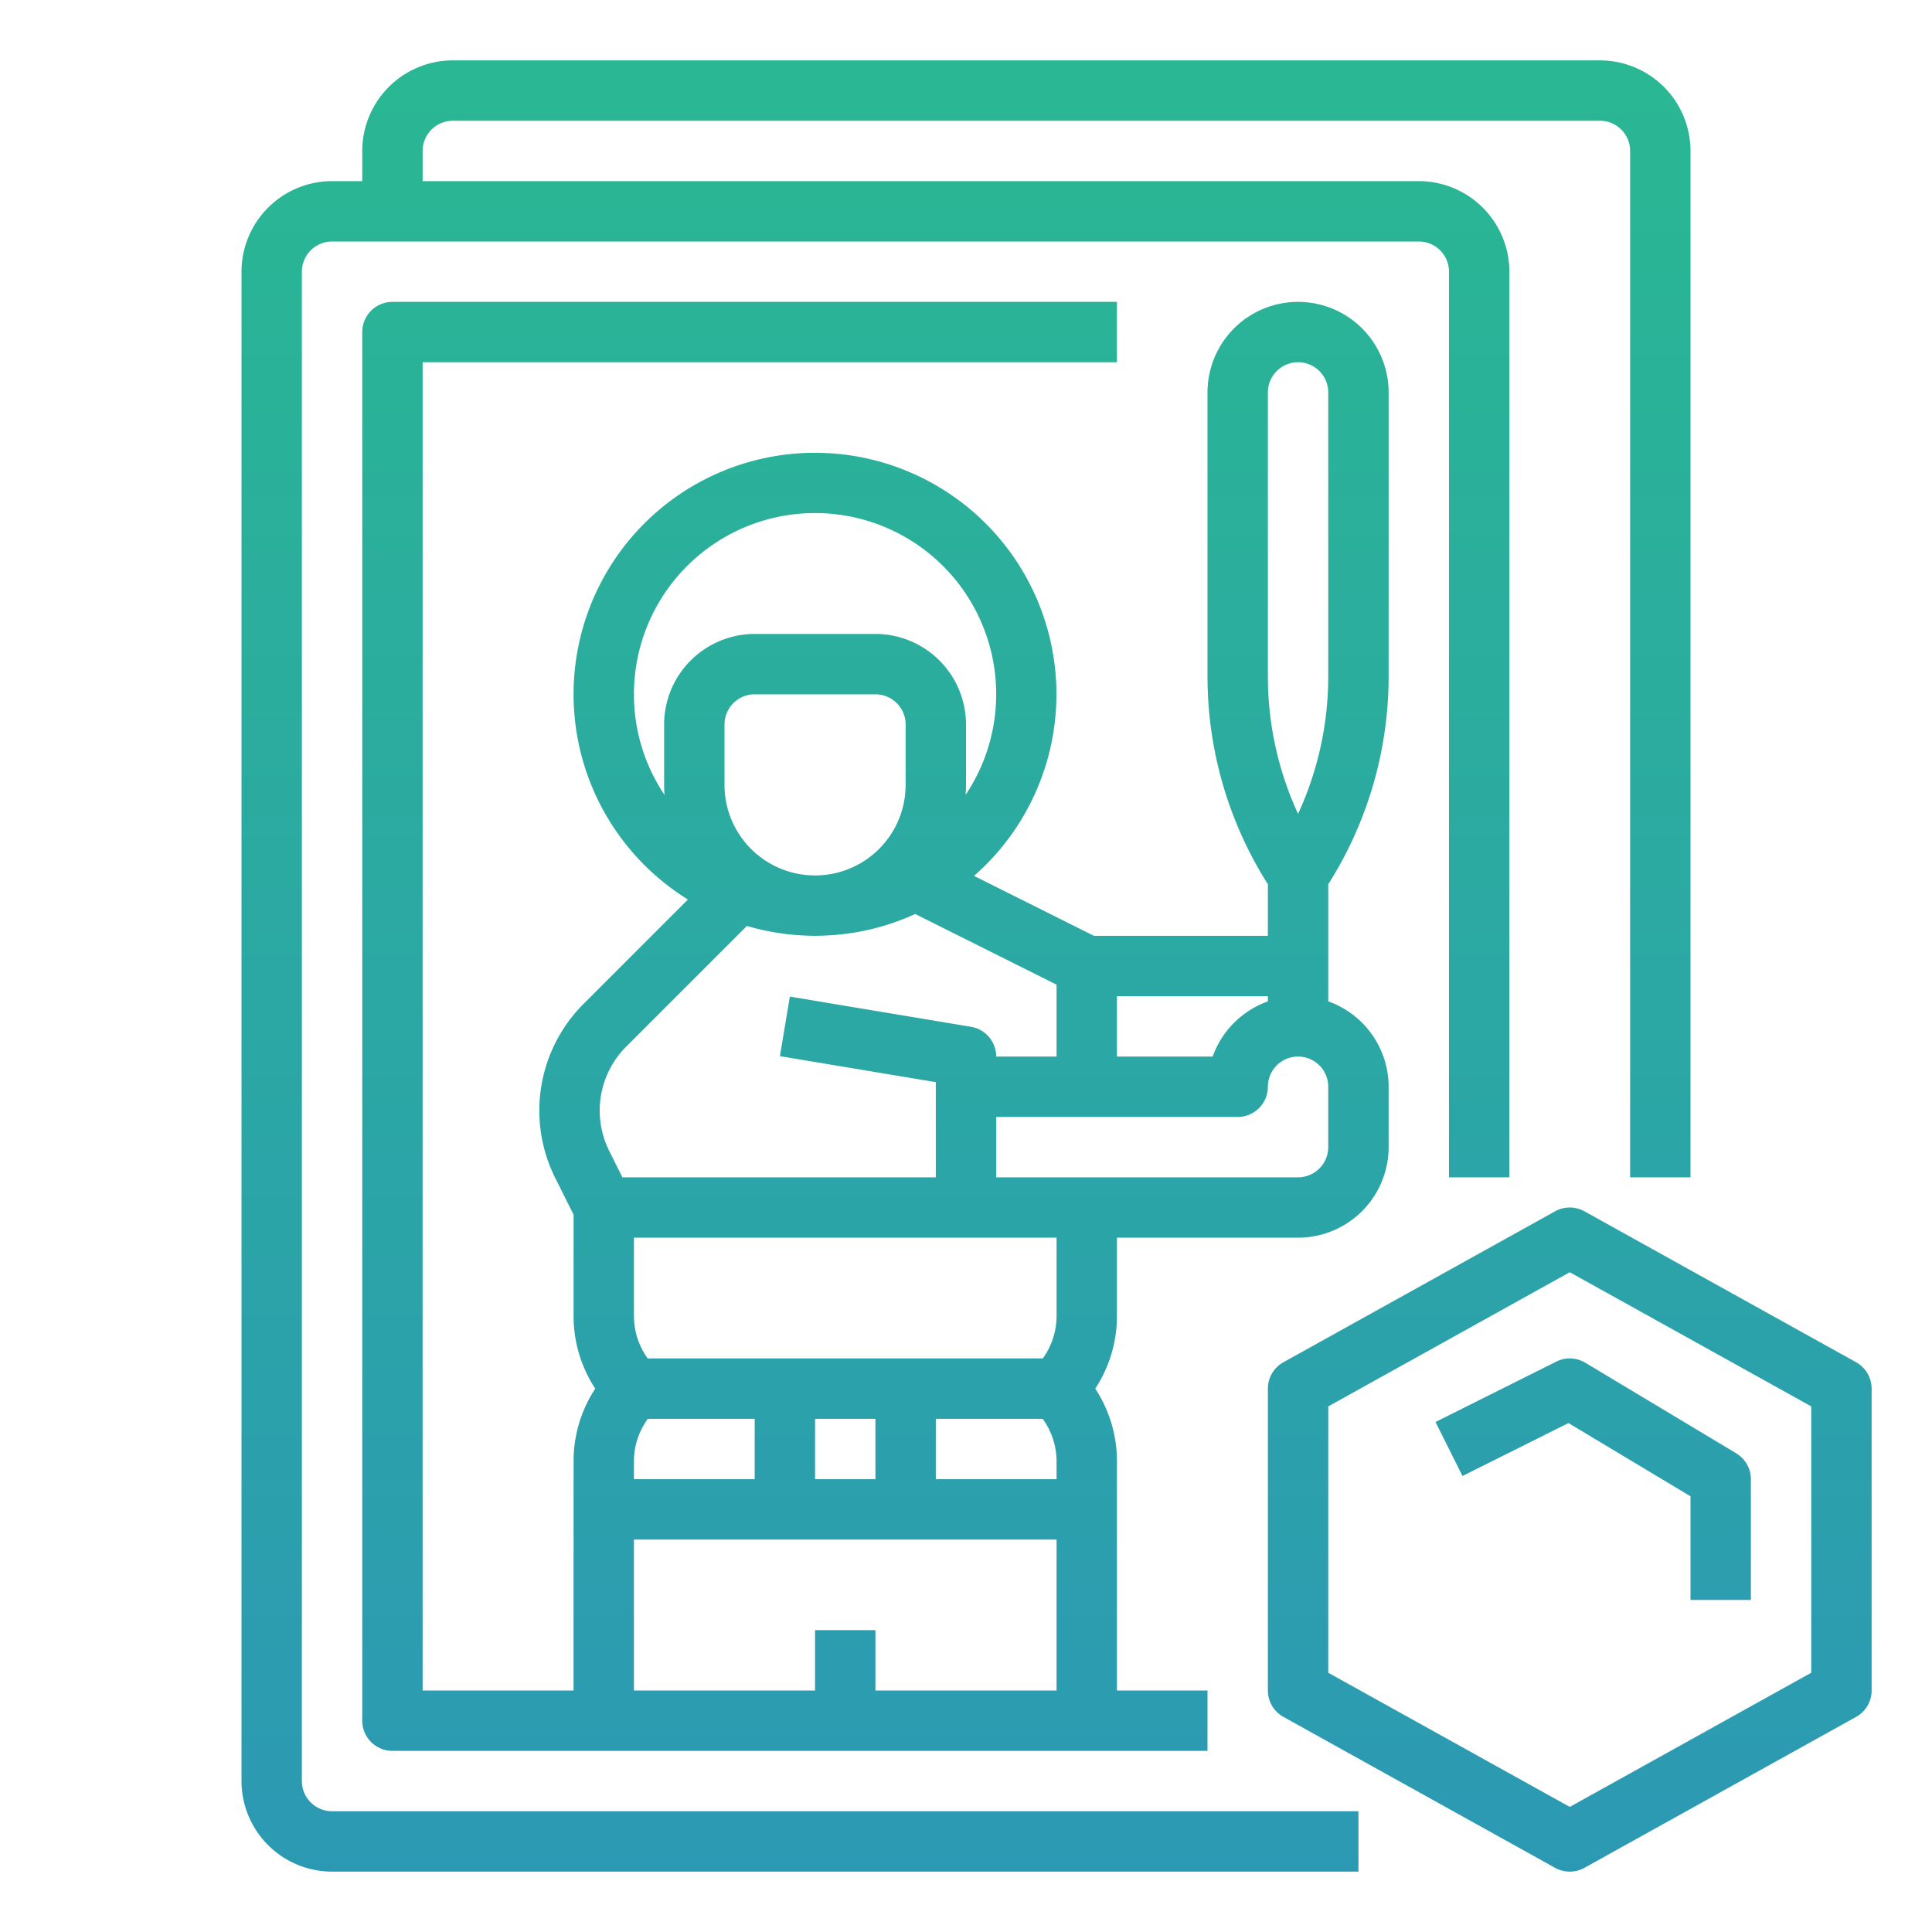 <?xml version="1.0" encoding="UTF-8"?>
<svg xmlns="http://www.w3.org/2000/svg" xmlns:xlink="http://www.w3.org/1999/xlink" viewBox="0 0 512 512" width="512" height="512"><defs><linearGradient id="linear-gradient" x1="416" y1="22.114" x2="416" y2="515.778" gradientUnits="userSpaceOnUse"><stop offset="0" stop-color="#2ab793"/><stop offset="1" stop-color="#2c98b5"/></linearGradient><linearGradient id="linear-gradient-2" x1="422.211" y1="22.114" x2="422.211" y2="515.778" xlink:href="#linear-gradient"/><linearGradient id="linear-gradient-3" x1="256" y1="22.114" x2="256" y2="515.778" xlink:href="#linear-gradient"/><linearGradient id="linear-gradient-4" x1="232" y1="22.114" x2="232" y2="515.778" xlink:href="#linear-gradient"/></defs><g id="GRADIENT"><path d="M491.885,361.007l-72-40a8.003,8.003,0,0,0-7.771,0l-72,40A8,8,0,0,0,336,368v80a8,8,0,0,0,4.115,6.993l72,40a8,8,0,0,0,7.771,0l72-40A8,8,0,0,0,496,448V368A8,8,0,0,0,491.885,361.007ZM480,443.293l-64,35.556L352,443.293V372.707l64-35.556L480,372.707Z" style="fill:url(#linear-gradient)"/><path d="M380.422,376.845l7.155,14.311,28.072-14.036L448,396.529V424h16V392a8.002,8.002,0,0,0-3.884-6.86l-40-24a7.999,7.999,0,0,0-7.694-.295Z" style="fill:url(#linear-gradient-2)"/><path d="M80,472V72a8.009,8.009,0,0,1,8-8H376a8.009,8.009,0,0,1,8,8V312h16V72a24.027,24.027,0,0,0-24-24H112V40a8.009,8.009,0,0,1,8-8H424a8.009,8.009,0,0,1,8,8V312h16V40a24.027,24.027,0,0,0-24-24H120A24.027,24.027,0,0,0,96,40v8H88A24.027,24.027,0,0,0,64,72V472a24.027,24.027,0,0,0,24,24H360V480H88A8.009,8.009,0,0,1,80,472Z" style="fill:url(#linear-gradient-3)"/><path d="M368,179.155V104a24,24,0,0,0-48,0v75.155a102.907,102.907,0,0,0,16,55.184V248H289.888l-31.761-15.881a63.983,63.983,0,1,0-75.82,6.261l-27.654,27.654a39.949,39.949,0,0,0-7.493,46.173L152,321.889v26.798A35.063,35.063,0,0,0,157.743,368,35.063,35.063,0,0,0,152,387.313V448H112V96H296V80H104a8,8,0,0,0-8,8V456a8,8,0,0,0,8,8H320V448H296V387.313A35.063,35.063,0,0,0,290.257,368,35.063,35.063,0,0,0,296,348.687V328h48a24.027,24.027,0,0,0,24-24V288a24.039,24.039,0,0,0-16-22.624V234.34A102.907,102.907,0,0,0,368,179.155ZM336,104a8,8,0,0,1,16,0v75.155a86.983,86.983,0,0,1-8,36.519,86.983,86.983,0,0,1-8-36.519ZM321.371,280H296V264h40v1.387A24.109,24.109,0,0,0,321.371,280ZM192,208V192a8.009,8.009,0,0,1,8-8h32a8.009,8.009,0,0,1,8,8v16a24,24,0,0,1-48,0Zm-24-24a48,48,0,1,1,87.903,26.645C255.96,209.77,256,208.89,256,208V192a24.027,24.027,0,0,0-24-24H200a24.027,24.027,0,0,0-24,24v16c0,.89.04,1.77.097,2.645A47.719,47.719,0,0,1,168,184Zm-2.034,93.349,31.963-31.963a63.711,63.711,0,0,0,16.016,2.562q1.021.052,2.056.052,1.034,0,2.056-.052a63.55,63.55,0,0,0,24.485-5.733L280,260.944V280H264a8,8,0,0,0-6.685-7.892l-48-8-2.63,15.783L248,286.777V312H164.944l-3.475-6.949A23.967,23.967,0,0,1,165.966,277.349ZM276.317,376A19.152,19.152,0,0,1,280,387.313V392H248V376ZM232,392H216V376h16Zm-32,0H168v-4.687A19.152,19.152,0,0,1,171.683,376H200Zm32,56V432H216v16H168V408H280v40Zm48-99.313A19.171,19.171,0,0,1,276.345,360H171.655A19.171,19.171,0,0,1,168,348.687V328H280ZM352,304a8.009,8.009,0,0,1-8,8H264V296h64a8,8,0,0,0,8-8,8,8,0,0,1,16,0Z" style="fill:url(#linear-gradient-4)"/></g></svg>
